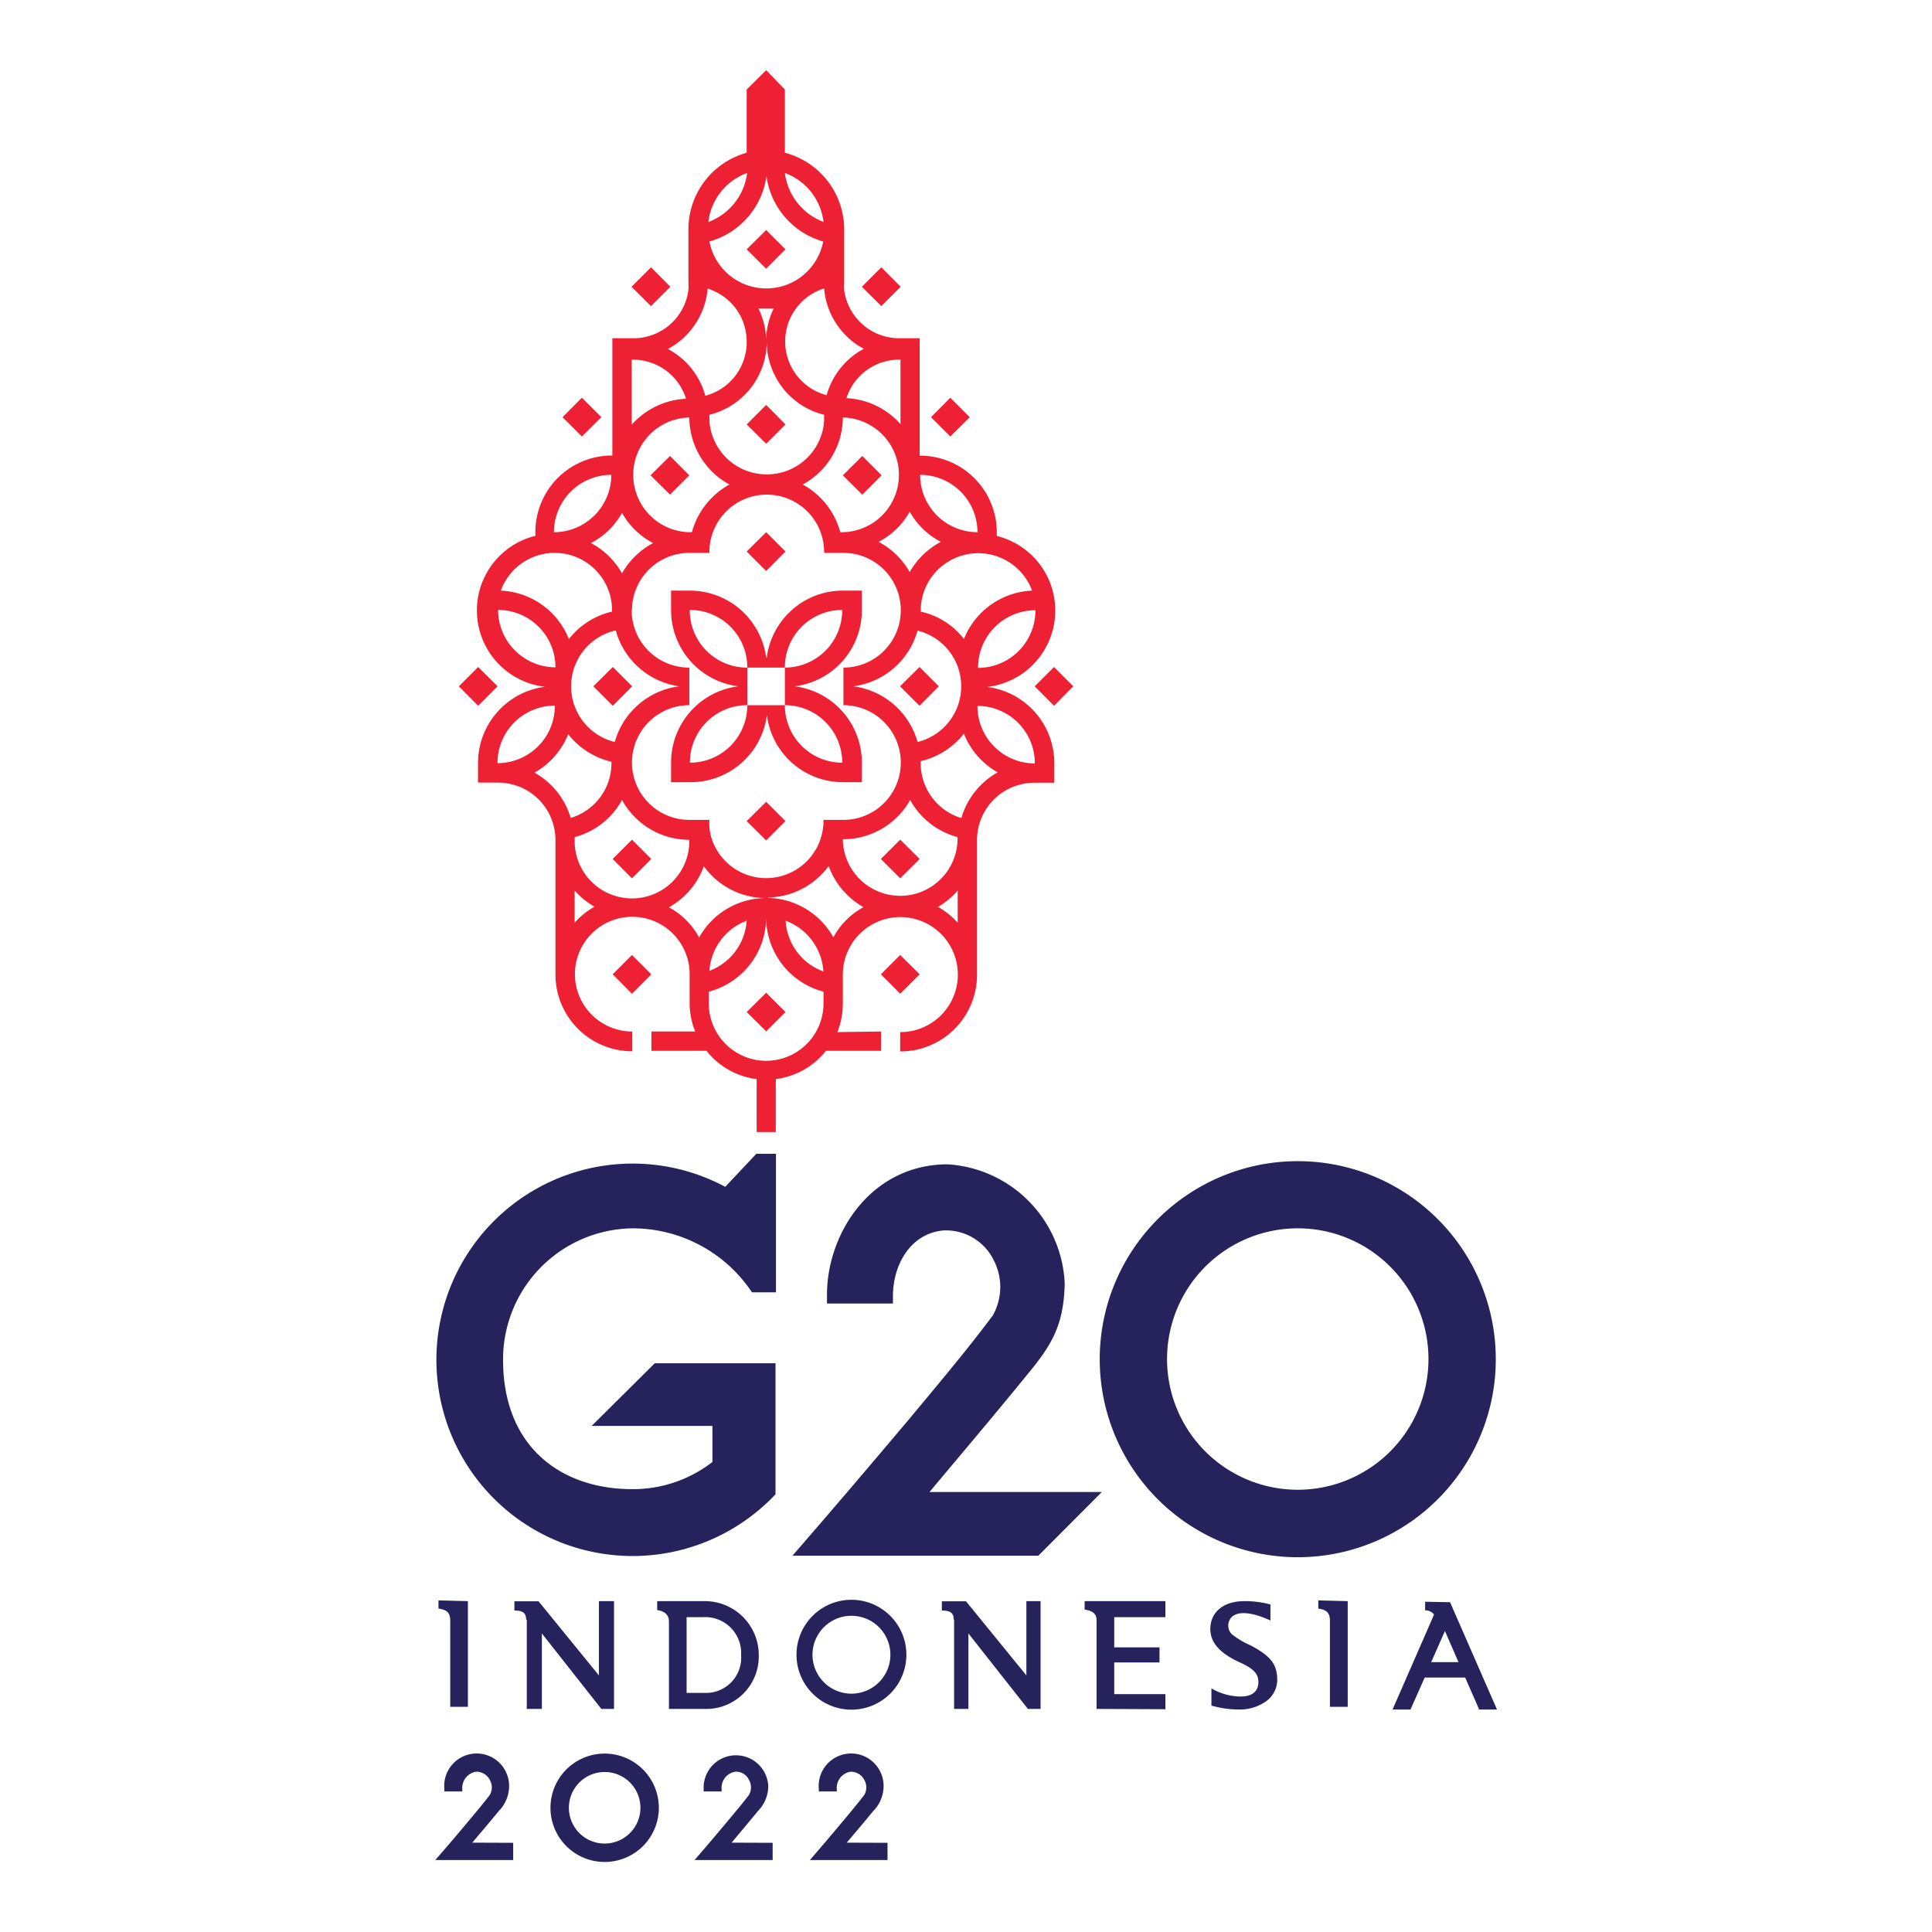 <svg id="Layer_1" data-name="Layer 1" xmlns="http://www.w3.org/2000/svg" viewBox="0 0 128 128"><defs><style>.cls-1{fill:#ee2134;}.cls-1,.cls-2{fill-rule:evenodd;}.cls-2{fill:#26225c;}</style></defs><path class="cls-1" d="M41.87,40.43a3.8,3.8,0,0,1,3.8-3.8H47v-.06a3.8,3.8,0,0,1,7.6,0v.06h1.28a3.8,3.8,0,1,1,0,7.6v2.49a3.8,3.8,0,1,1,0,7.6H54.56a3.9,3.9,0,0,1-.14,1.08,3.8,3.8,0,0,1-7.32,0A3.56,3.56,0,0,1,47,54.32H45.67a3.8,3.8,0,1,1,0-7.6V44.23a3.8,3.8,0,0,1-3.82-3.8Zm22,1.91A5,5,0,0,0,61,40.52v-.09a3.81,3.81,0,0,1,7.38-1.3,5.1,5.1,0,0,0-4.52,3.21Zm-7.34,3.13a5.1,5.1,0,0,0,4.26-3.69,3.8,3.8,0,0,1,0,7.38,5.1,5.1,0,0,0-4.26-3.69Zm8.27-1.24v0a3.8,3.8,0,0,1,3.8-3.8h0a3.81,3.81,0,0,1-3.8,3.82Zm-24-2.45A5.1,5.1,0,0,0,45,45.47a5.1,5.1,0,0,0-4.27,3.69,3.8,3.8,0,0,1,0-7.38Zm10.1,17.68a5.09,5.09,0,0,0,4-2.08,5.15,5.15,0,0,0,2.31,2.72,5,5,0,0,0-2,2,5.08,5.08,0,0,0-4.33-2.61ZM52.05,61a3.83,3.83,0,0,1,2.5,3.36A3.81,3.81,0,0,1,52.05,61Zm-1.29-.2a5.09,5.09,0,0,0,3.8,4.9v.78a3.8,3.8,0,1,1-7.6,0v-.78a5.09,5.09,0,0,0,3.8-4.9Zm4.72,7.58a5.22,5.22,0,0,0,.36-1.9v-1.9a3.81,3.81,0,1,1,3.8,3.8v1.28a5.08,5.08,0,0,0,5.09-5.1v-8.9a3.8,3.8,0,0,1,3.8-3.8h1.32v-1.3a5.09,5.09,0,0,0-4.45-5.05,5.09,5.09,0,0,0,.64-10c0-.08,0-.16,0-.24a5.08,5.08,0,0,0-5.11-5.08V22.41H59.57a3.68,3.68,0,0,1-3.64-3.19,3.87,3.87,0,0,1,0-.48V15.23A5.26,5.26,0,0,0,52,10.12V5.93L50.76,4.65,49.47,5.93v4.19a5.26,5.26,0,0,0-3.86,5.11v3.51a3.87,3.87,0,0,1,0,.48,3.67,3.67,0,0,1-3.64,3.19H40.57v7.77a5.07,5.07,0,0,0-5.1,5.08v.24a5.09,5.09,0,0,0,.64,10,5.09,5.09,0,0,0-4.44,5.05v1.3H33a3.8,3.8,0,0,1,3.8,3.8v8.9a5.09,5.09,0,0,0,5.09,5.1V68.34a3.8,3.8,0,1,1,3.8-3.8v1.9a5,5,0,0,0,.37,1.9h-2.9v1.28h3.65a5,5,0,0,0,3.32,1.87V75H51.4V71.49a5,5,0,0,0,3.32-1.87h3.66V68.34Zm9.27-21.61h0a3.8,3.8,0,0,1,3.81,3.81h0a3.8,3.8,0,0,1-3.8-3.8Zm-1.09,7.42A3.8,3.8,0,0,1,61,50.43a5.13,5.13,0,0,0,2.86-1.82,5.1,5.1,0,0,0,2.24,2.56,5.1,5.1,0,0,0-2.4,3ZM55.84,55.6A5.08,5.08,0,0,0,60.3,53a5.08,5.08,0,0,0,3.14,2.46,3.8,3.8,0,1,1-7.6.18Zm-10-20.34a3.8,3.8,0,1,1-.17-7.6,5.07,5.07,0,0,0,2.66,4.44,5.14,5.14,0,0,0-2.49,3.16Zm4.92-3.83A3.8,3.8,0,0,1,47,27.88v-.4a5,5,0,0,0,3.8-4.8,5,5,0,0,0,3.8,4.8v.4a3.8,3.8,0,0,1-3.79,3.55ZM54.54,16A3.84,3.84,0,0,1,47,16a5.24,5.24,0,0,0,3.78-4.33A5.24,5.24,0,0,0,54.54,16Zm-3.78,6.51a4.94,4.94,0,0,0-.51-2.07l.51,0,.5,0a4.79,4.79,0,0,0-.5,2.07Zm4,3.67a3.68,3.68,0,0,1-.16-7.07,5,5,0,0,0,2.63,4,5,5,0,0,0-2.47,3.1Zm3.45,9.72a5,5,0,0,0,2.06-2,5.06,5.06,0,0,0,2.06,2,5.18,5.18,0,0,0-2.06,2,5.12,5.12,0,0,0-2.06-2ZM53.18,32.1a5.07,5.07,0,0,0,2.66-4.44,3.8,3.8,0,1,1-.17,7.6,5.11,5.11,0,0,0-2.49-3.16Zm6.48-4a5.1,5.1,0,0,0-3.58-1.72,3.66,3.66,0,0,1,3.58-2.55V28.1ZM36.75,36.63a3.8,3.8,0,0,1,3.8,3.8v.09a5.08,5.08,0,0,0-2.86,1.82,5.09,5.09,0,0,0-4.51-3.21,3.8,3.8,0,0,1,3.57-2.5Zm0,7.58v0h0A3.81,3.81,0,0,1,33,40.41h0a3.8,3.8,0,0,1,3.8,3.8ZM41.21,53a5.09,5.09,0,0,0,4.46,2.64,3.8,3.8,0,1,1-7.59-.18A5.06,5.06,0,0,0,41.21,53Zm-4.45-6.24h0a3.8,3.8,0,0,1-3.8,3.8h0a3.8,3.8,0,0,1,3.81-3.81Zm6.51-10.78a5.18,5.18,0,0,0-2.06,2,5.12,5.12,0,0,0-2.06-2,5,5,0,0,0,2.06-2,5.06,5.06,0,0,0,2.06,2Zm2.17-9.56a5.13,5.13,0,0,0-3.59,1.72V23.83a3.68,3.68,0,0,1,3.59,2.55Zm1.21,31a5.11,5.11,0,0,0,4,2.08,5.08,5.08,0,0,0-4.33,2.61,5,5,0,0,0-2-2,5.07,5.07,0,0,0,2.31-2.72Zm-9-8.77a5.13,5.13,0,0,0,2.86,1.82,3.79,3.79,0,0,1-2.7,3.72,5.06,5.06,0,0,0-2.4-3,5.1,5.1,0,0,0,2.24-2.56ZM47,64.32A3.82,3.82,0,0,1,49.47,61,3.82,3.82,0,0,1,47,64.32ZM62.12,60.1A5.09,5.09,0,0,0,63.45,59v2.13a5.27,5.27,0,0,0-1.33-1.06ZM49.47,22.66a3.67,3.67,0,0,1-2.74,3.56,5,5,0,0,0-2.48-3.1,5,5,0,0,0,2.63-4,3.67,3.67,0,0,1,2.59,3.51Zm5.11-7.95A4,4,0,0,1,52,11.46a3.94,3.94,0,0,1,2.56,3.25ZM64.76,35.26a3.8,3.8,0,0,1-3.8-3.8,3.8,3.8,0,0,1,3.8,3.8ZM38.07,59a5,5,0,0,0,1.32,1.07,5.22,5.22,0,0,0-1.32,1.06V59ZM49.5,11.46a4,4,0,0,1-2.57,3.25,3.94,3.94,0,0,1,2.57-3.25Zm-9,20a3.8,3.8,0,0,1-3.8,3.8,3.8,3.8,0,0,1,3.8-3.8Z"/><polygon class="cls-1" points="50.76 35.26 49.47 36.54 50.76 37.83 52.04 36.54 50.76 35.26 50.76 35.26"/><polygon class="cls-1" points="50.76 55.68 52.04 54.4 50.76 53.12 49.47 54.4 50.76 55.68 50.76 55.68"/><polygon class="cls-1" points="39.31 45.47 40.6 46.76 41.88 45.47 40.6 44.19 39.31 45.47 39.31 45.47"/><polygon class="cls-1" points="62.2 45.47 60.92 46.76 59.63 45.47 60.92 44.19 62.2 45.47 62.2 45.47"/><polygon class="cls-1" points="31.68 46.76 32.97 45.47 31.68 44.19 30.4 45.47 31.68 46.76 31.68 46.76"/><polygon class="cls-1" points="41.87 58.19 43.15 56.91 41.87 55.63 40.59 56.91 41.87 58.19 41.87 58.19"/><polygon class="cls-1" points="41.87 65.84 43.15 64.55 41.87 63.27 40.59 64.55 41.87 65.84 41.87 65.84"/><polygon class="cls-1" points="50.76 68.33 52.04 67.05 50.76 65.77 49.47 67.05 50.76 68.33 50.76 68.33"/><polygon class="cls-1" points="38.55 28.92 39.84 27.64 38.55 26.35 37.27 27.64 38.55 28.92 38.55 28.92"/><polygon class="cls-1" points="50.76 29.4 52.04 28.12 50.76 26.83 49.47 28.12 50.76 29.4 50.76 29.4"/><polygon class="cls-1" points="44.39 32.77 45.67 31.49 44.39 30.21 43.1 31.49 44.39 32.77 44.39 32.77"/><polygon class="cls-1" points="43.13 20.28 44.41 19 43.13 17.71 41.84 19 43.13 20.28 43.13 20.28"/><polygon class="cls-1" points="50.76 17.8 52.04 16.52 50.76 15.24 49.47 16.52 50.76 17.8 50.76 17.8"/><polygon class="cls-1" points="69.83 46.76 68.55 45.47 69.83 44.19 71.11 45.47 69.83 46.76 69.83 46.76"/><polygon class="cls-1" points="59.64 58.19 58.36 56.91 59.64 55.63 60.93 56.91 59.64 58.19 59.64 58.19"/><polygon class="cls-1" points="59.64 65.84 58.36 64.55 59.64 63.27 60.93 64.55 59.64 65.84 59.64 65.84"/><polygon class="cls-1" points="62.96 28.92 61.68 27.64 62.96 26.35 64.25 27.64 62.96 28.92 62.96 28.92"/><polygon class="cls-1" points="57.13 32.77 55.84 31.49 57.13 30.21 58.41 31.49 57.13 32.77 57.13 32.77"/><polygon class="cls-1" points="58.39 20.28 57.1 19 58.39 17.71 59.67 19 58.39 20.28 58.39 20.28"/><path class="cls-1" d="M50.76,47.37Zm0-3.8a5.1,5.1,0,0,0-5-4.44h-1.3v1.26a5.09,5.09,0,0,0,4.45,5.08,5.09,5.09,0,0,0-4.45,5.05v1.3h1.25a5.09,5.09,0,0,0,5.1-4.45,5.07,5.07,0,0,0,5.09,4.45H57.1v-1.3a5.09,5.09,0,0,0-4.45-5.05,5.08,5.08,0,0,0,4.45-5.08V39.13H55.8a5.08,5.08,0,0,0-5,4.44Zm1.24.66a3.8,3.8,0,0,1,3.8-3.82h0A3.81,3.81,0,0,1,52,44.23Zm0,2.49h0a3.8,3.8,0,0,1,3.8,3.81h0A3.8,3.8,0,0,1,52,46.72Zm-2.49,0a3.8,3.8,0,0,1-3.8,3.81h0a3.79,3.79,0,0,1,3.8-3.81Zm0-2.49H52v2.49H49.51V44.23Zm-3.8-3.82a3.8,3.8,0,0,1,3.8,3.82,3.79,3.79,0,0,1-3.81-3.82Z"/><path class="cls-2" d="M61.58,98.85c2.1-2.51,4.15-4.92,6.43-7.72,1.66-2,2.46-3.29,2.53-6.07a8.27,8.27,0,0,0-7.75-7.92c-5.08,0-8,4.58-8,8.63v.59h4.37v-.49c0-2.12,1.2-4.17,3.36-4.35a3.52,3.52,0,0,1,3.33,2,3.84,3.84,0,0,1-.08,3.64C64,89.53,62.14,91.72,60.25,94c-2.59,3.07-5.2,6.14-7.75,9.07H68.79L73,98.85Z"/><path class="cls-2" d="M86,76.93A13.12,13.12,0,1,0,99.1,90,13.12,13.12,0,0,0,86,76.93ZM77.32,90A8.66,8.66,0,1,1,86,98.7,8.66,8.66,0,0,1,77.32,90Z"/><path class="cls-2" d="M51.38,90.32h-8L39.2,94.47h8v2.39a8.57,8.57,0,0,1-5.31,1.8c-4.73,0-8.56-2.81-8.56-8.56A8.68,8.68,0,0,1,42,81.38a9.51,9.51,0,0,1,7.82,4.24h1.59V76.44H50.11l-2.06,2.19A13,13,0,1,0,51.38,99V90.32Z"/><path class="cls-2" d="M48.47,122.08c.57-.68,1.12-1.33,1.74-2.09a2.36,2.36,0,0,0,.69-1.65,2.14,2.14,0,1,0-4.28.19v.16h1.19v-.13a1.08,1.08,0,0,1,.91-1.18.94.94,0,0,1,.9.54,1,1,0,0,1,0,1c-.49.64-1,1.24-1.5,1.84-.7.84-1.41,1.67-2.1,2.47h5.17v-1.14Z"/><path class="cls-2" d="M56.1,122.08c.57-.68,1.13-1.33,1.75-2.09a2.36,2.36,0,0,0,.69-1.65,2.15,2.15,0,1,0-4.29.19v.16h1.19v-.13a1.09,1.09,0,0,1,.91-1.18,1,1,0,0,1,.91.54,1,1,0,0,1,0,1c-.49.64-1,1.24-1.5,1.84-.7.84-1.41,1.67-2.1,2.47H58.8v-1.14Z"/><path class="cls-2" d="M40.06,116.18a3.59,3.59,0,1,0,3.59,3.59,3.59,3.59,0,0,0-3.59-3.59Zm-2.37,3.59a2.37,2.37,0,1,1,2.37,2.37,2.37,2.37,0,0,1-2.37-2.37Z"/><path class="cls-2" d="M31.29,122.08c.57-.68,1.13-1.33,1.75-2.09a2.36,2.36,0,0,0,.69-1.65,2.15,2.15,0,1,0-4.29.19v.16h1.19v-.13a1.09,1.09,0,0,1,.91-1.18,1,1,0,0,1,.91.54,1,1,0,0,1,0,1c-.49.64-1,1.24-1.5,1.84-.7.84-1.41,1.67-2.11,2.47H34v-1.14Z"/><path class="cls-2" d="M56.41,107.05a2.58,2.58,0,1,1-2.58,2.58,2.58,2.58,0,0,1,2.58-2.58Zm0,6.22a3.64,3.64,0,1,0-3.64-3.64,3.64,3.64,0,0,0,3.64,3.64Z"/><path class="cls-2" d="M45.49,107.14h1.1a2.38,2.38,0,0,1,2.51,2.51,2.33,2.33,0,0,1-2.36,2.51H45.49v-5Zm-1.17,6.08h2.6a3.48,3.48,0,0,0,3.35-3.57,3.57,3.57,0,0,0-3.57-3.57H43.54v.59c.42.07.78.25.78.78v5.77Z"/><path class="cls-2" d="M31,106.08v7H29.83v-5.71c0-.62-.34-.73-.78-.8v-.54Z"/><path class="cls-2" d="M34.9,107.3v5.92h1v-5l3.94,5h.84v-7.14h-1V111l-4-4.91h-1.6v.61c.53,0,.78.14.78.61Z"/><path class="cls-2" d="M63.21,107.3v5.92h.95v-5l3.94,5h.84v-7.14H68V111l-4-4.91h-1.6v.61c.53,0,.79.14.79.61Z"/><path class="cls-2" d="M89.29,106.08v7H88.11v-5.71c0-.62-.34-.73-.77-.8v-.54Z"/><path class="cls-2" d="M72.65,113.22v-5.89c0-.47-.35-.63-.79-.69v-.56h5.35v1.06H73.82v2h3v1h-3v2.1h3.39v1Z"/><path class="cls-2" d="M96.63,110.12H94.82l.91-2.06.9,2.06Zm-2.21-4v.57a.69.69,0,0,1,.59.28l-2.75,6.29h1.19l.94-2.12h2.68l.93,2.12h1.18v0l-3.11-7.11Z"/><path class="cls-2" d="M84.17,107.38V106.3a6.43,6.43,0,0,0-1.73-.22c-1.33,0-2.19.67-2.25,1.74s.77,1.79,2,2.34c1,.46,1.16.81,1.18,1.24s-.18,1-1.18,1a3.92,3.92,0,0,1-1.93-.54V113a6.77,6.77,0,0,0,1.93.26,3,3,0,0,0,1.67-.53,1.75,1.75,0,0,0,.76-1.4c0-1-.34-1.57-1.77-2.32a5.5,5.5,0,0,1-1.24-.74.81.81,0,0,1,0-1.14c.38-.37,1.24-.38,2.6.25Z"/></svg>